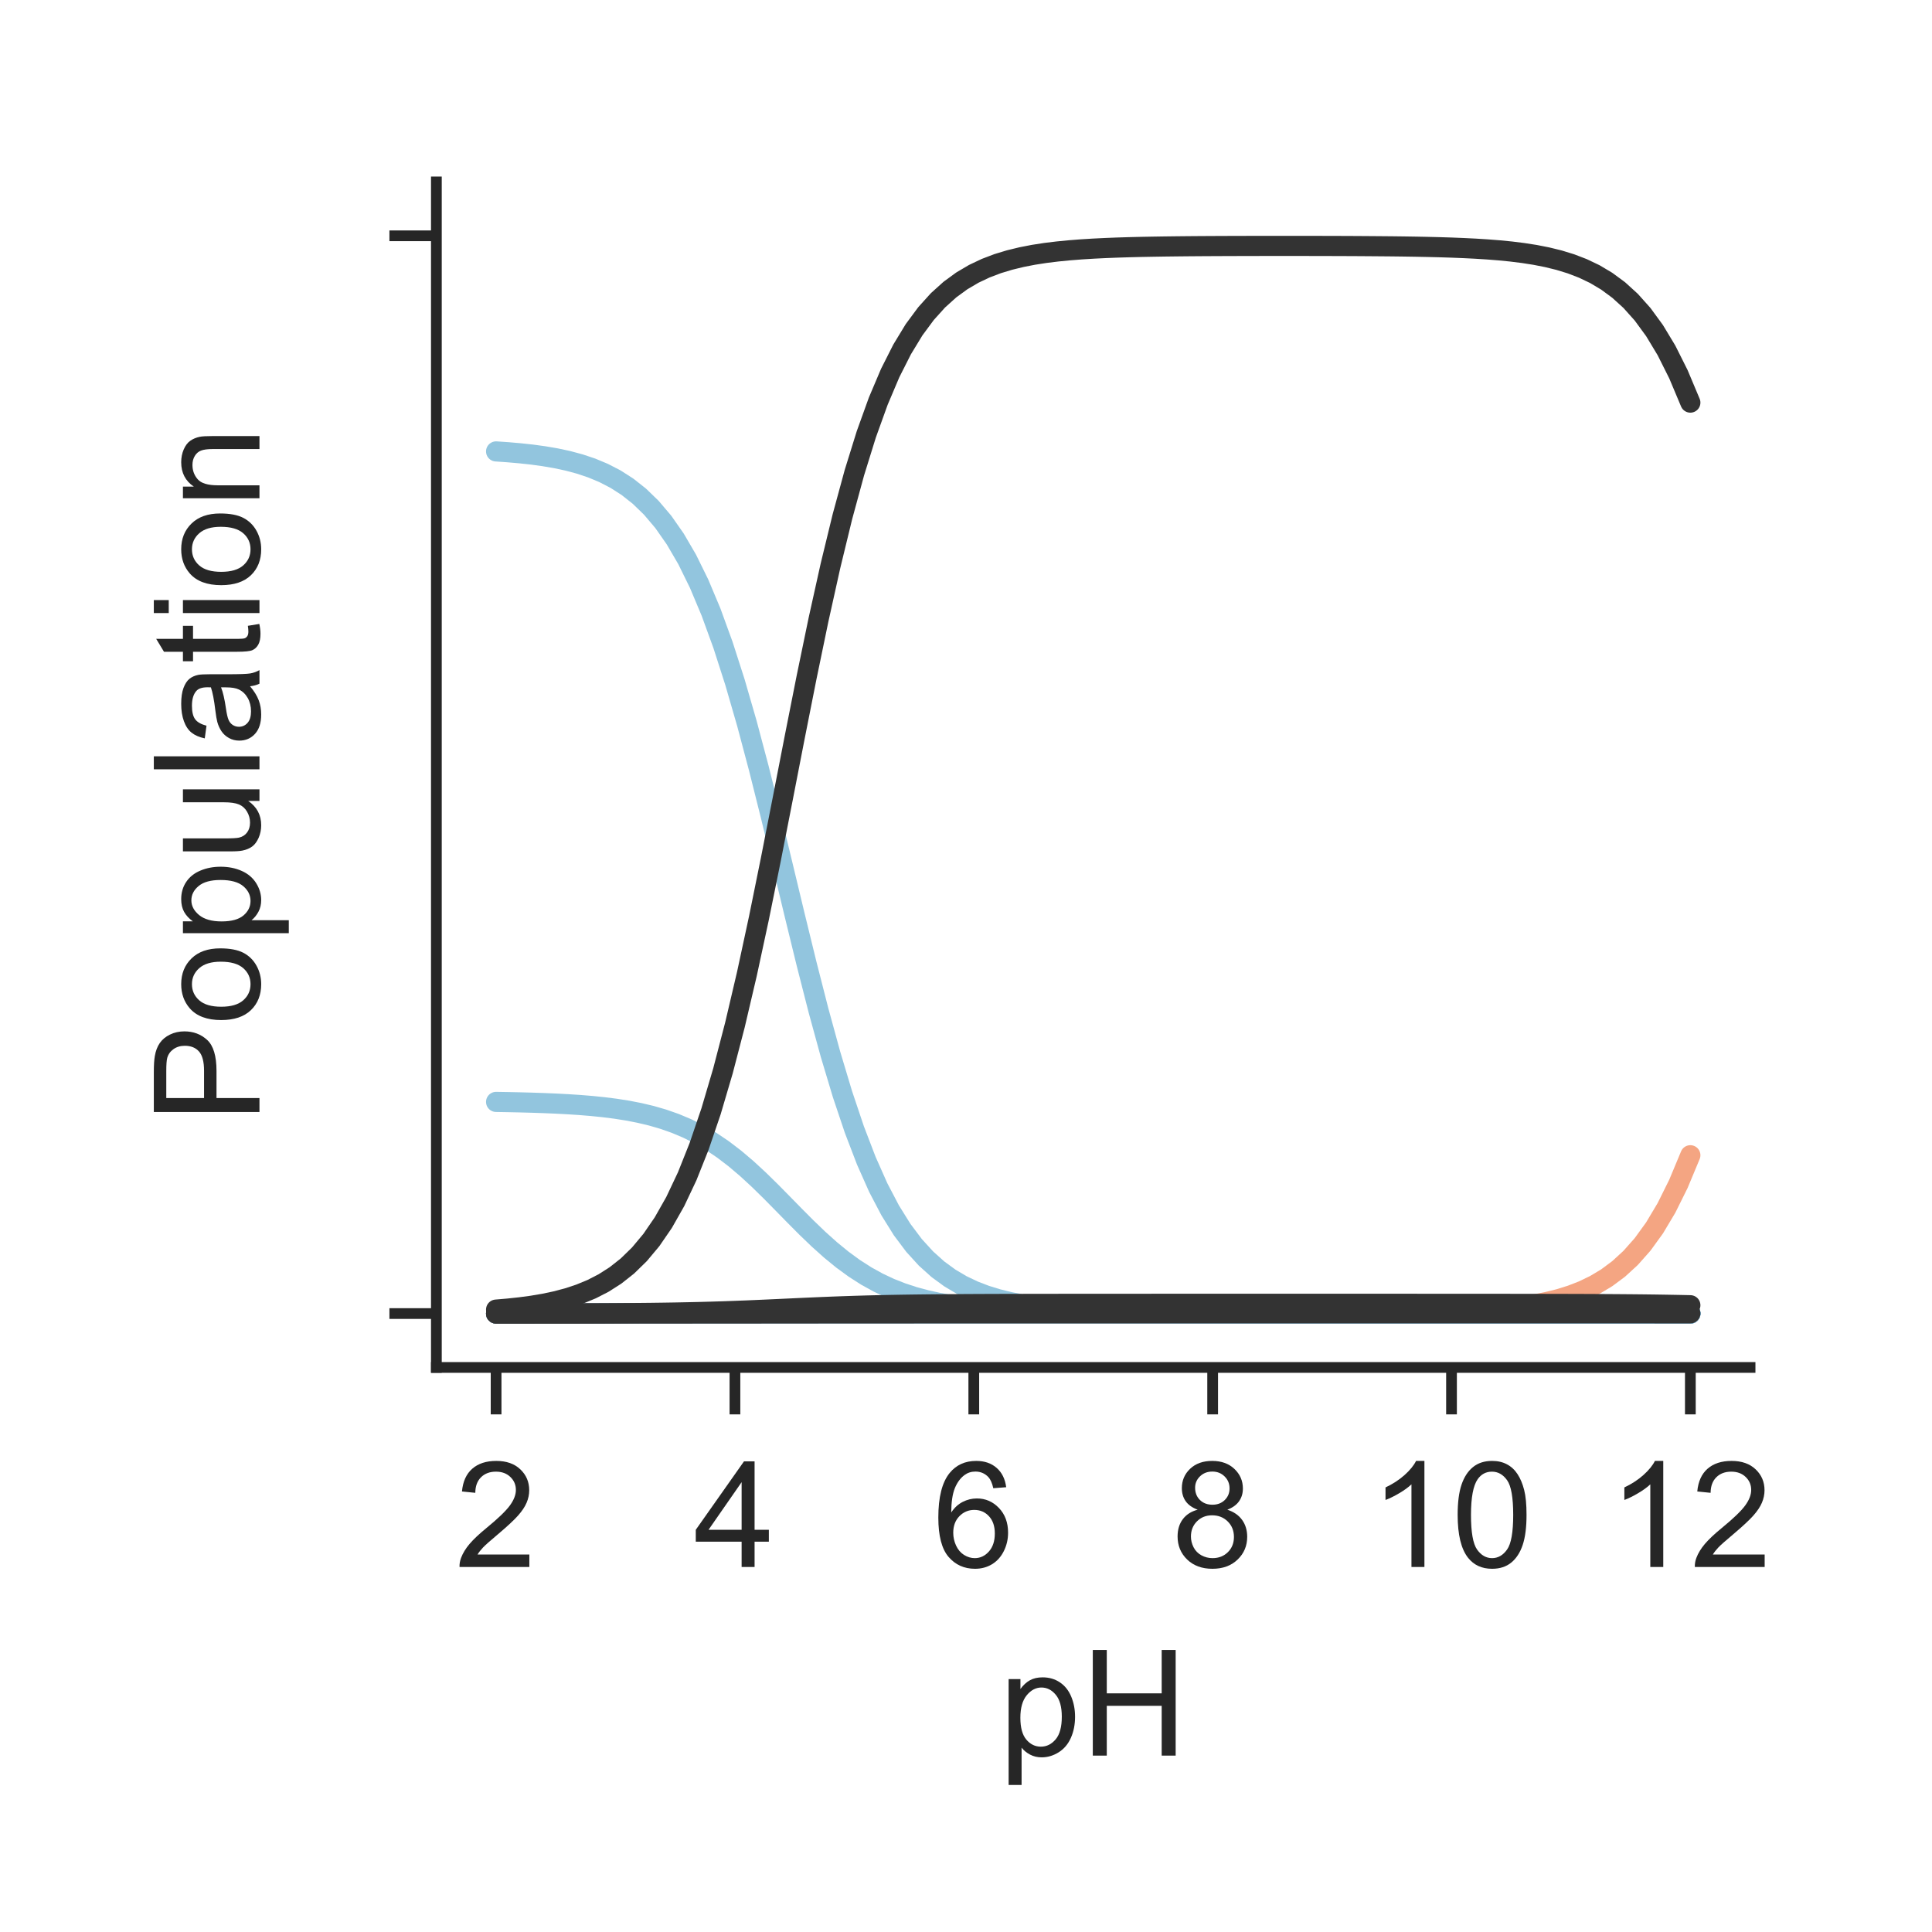 <?xml version="1.0" encoding="utf-8" standalone="no"?>
<!DOCTYPE svg PUBLIC "-//W3C//DTD SVG 1.1//EN"
  "http://www.w3.org/Graphics/SVG/1.1/DTD/svg11.dtd">
<!-- Created with matplotlib (http://matplotlib.org/) -->
<svg height="144pt" version="1.1" viewBox="0 0 144 144" width="144pt" xmlns="http://www.w3.org/2000/svg" xmlns:xlink="http://www.w3.org/1999/xlink">
 <defs>
  <style type="text/css">
*{stroke-linecap:butt;stroke-linejoin:round;}
  </style>
 </defs>
 <g id="figure_1">
  <g id="patch_1">
   <path d="M 0 144 
L 144 144 
L 144 0 
L 0 0 
z
" style="fill:#ffffff;"/>
  </g>
  <g id="axes_1">
   <g id="patch_2">
    <path d="M 32.525 101.92 
L 130.44 101.92 
L 130.44 13.56 
L 32.525 13.56 
z
" style="fill:#ffffff;"/>
   </g>
   <g id="matplotlib.axis_1">
    <g id="xtick_1">
     <g id="line2d_1">
      <defs>
       <path d="M 0 0 
L 0 3.5 
" id="mcaeab0a745" style="stroke:#262626;stroke-width:0.8;"/>
      </defs>
      <g>
       <use style="fill:#262626;stroke:#262626;stroke-width:0.8;" x="36.976" xlink:href="#mcaeab0a745" y="101.92"/>
      </g>
     </g>
     <g id="text_1">
      <!-- 2 -->
      <defs>
       <path d="M 50.344 8.453 
L 50.344 0 
L 3.031 0 
Q 2.938 3.172 4.047 6.109 
Q 5.859 10.938 9.828 15.625 
Q 13.812 20.312 21.344 26.469 
Q 33.016 36.031 37.109 41.625 
Q 41.219 47.219 41.219 52.203 
Q 41.219 57.422 37.469 61 
Q 33.734 64.594 27.734 64.594 
Q 21.391 64.594 17.578 60.781 
Q 13.766 56.984 13.719 50.25 
L 4.688 51.172 
Q 5.609 61.281 11.656 66.578 
Q 17.719 71.875 27.938 71.875 
Q 38.234 71.875 44.234 66.156 
Q 50.25 60.453 50.25 52 
Q 50.25 47.703 48.484 43.547 
Q 46.734 39.406 42.656 34.812 
Q 38.578 30.219 29.109 22.219 
Q 21.188 15.578 18.938 13.203 
Q 16.703 10.844 15.234 8.453 
z
" id="ArialMT-32"/>
      </defs>
      <g style="fill:#262626;" transform="translate(33.917 116.794)scale(0.11 -0.11)">
       <use xlink:href="#ArialMT-32"/>
      </g>
     </g>
    </g>
    <g id="xtick_2">
     <g id="line2d_2">
      <g>
       <use style="fill:#262626;stroke:#262626;stroke-width:0.8;" x="54.778" xlink:href="#mcaeab0a745" y="101.92"/>
      </g>
     </g>
     <g id="text_2">
      <!-- 4 -->
      <defs>
       <path d="M 32.328 0 
L 32.328 17.141 
L 1.266 17.141 
L 1.266 25.203 
L 33.938 71.578 
L 41.109 71.578 
L 41.109 25.203 
L 50.781 25.203 
L 50.781 17.141 
L 41.109 17.141 
L 41.109 0 
z
M 32.328 25.203 
L 32.328 57.469 
L 9.906 25.203 
z
" id="ArialMT-34"/>
      </defs>
      <g style="fill:#262626;" transform="translate(51.72 116.794)scale(0.11 -0.11)">
       <use xlink:href="#ArialMT-34"/>
      </g>
     </g>
    </g>
    <g id="xtick_3">
     <g id="line2d_3">
      <g>
       <use style="fill:#262626;stroke:#262626;stroke-width:0.8;" x="72.581" xlink:href="#mcaeab0a745" y="101.92"/>
      </g>
     </g>
     <g id="text_3">
      <!-- 6 -->
      <defs>
       <path d="M 49.75 54.047 
L 41.016 53.375 
Q 39.844 58.547 37.703 60.891 
Q 34.125 64.656 28.906 64.656 
Q 24.703 64.656 21.531 62.312 
Q 17.391 59.281 14.984 53.469 
Q 12.594 47.656 12.5 36.922 
Q 15.672 41.75 20.266 44.094 
Q 24.859 46.438 29.891 46.438 
Q 38.672 46.438 44.844 39.969 
Q 51.031 33.5 51.031 23.25 
Q 51.031 16.5 48.125 10.719 
Q 45.219 4.938 40.141 1.859 
Q 35.062 -1.219 28.609 -1.219 
Q 17.625 -1.219 10.688 6.859 
Q 3.766 14.938 3.766 33.5 
Q 3.766 54.25 11.422 63.672 
Q 18.109 71.875 29.438 71.875 
Q 37.891 71.875 43.281 67.141 
Q 48.688 62.406 49.75 54.047 
z
M 13.875 23.188 
Q 13.875 18.656 15.797 14.5 
Q 17.719 10.359 21.188 8.172 
Q 24.656 6 28.469 6 
Q 34.031 6 38.031 10.484 
Q 42.047 14.984 42.047 22.703 
Q 42.047 30.125 38.078 34.391 
Q 34.125 38.672 28.125 38.672 
Q 22.172 38.672 18.016 34.391 
Q 13.875 30.125 13.875 23.188 
z
" id="ArialMT-36"/>
      </defs>
      <g style="fill:#262626;" transform="translate(69.523 116.794)scale(0.11 -0.11)">
       <use xlink:href="#ArialMT-36"/>
      </g>
     </g>
    </g>
    <g id="xtick_4">
     <g id="line2d_4">
      <g>
       <use style="fill:#262626;stroke:#262626;stroke-width:0.8;" x="90.384" xlink:href="#mcaeab0a745" y="101.92"/>
      </g>
     </g>
     <g id="text_4">
      <!-- 8 -->
      <defs>
       <path d="M 17.672 38.812 
Q 12.203 40.828 9.562 44.531 
Q 6.938 48.25 6.938 53.422 
Q 6.938 61.234 12.547 66.547 
Q 18.172 71.875 27.484 71.875 
Q 36.859 71.875 42.578 66.422 
Q 48.297 60.984 48.297 53.172 
Q 48.297 48.188 45.672 44.5 
Q 43.062 40.828 37.75 38.812 
Q 44.344 36.672 47.781 31.875 
Q 51.219 27.094 51.219 20.453 
Q 51.219 11.281 44.719 5.031 
Q 38.234 -1.219 27.641 -1.219 
Q 17.047 -1.219 10.547 5.047 
Q 4.047 11.328 4.047 20.703 
Q 4.047 27.688 7.594 32.391 
Q 11.141 37.109 17.672 38.812 
z
M 15.922 53.719 
Q 15.922 48.641 19.188 45.406 
Q 22.469 42.188 27.688 42.188 
Q 32.766 42.188 36.016 45.375 
Q 39.266 48.578 39.266 53.219 
Q 39.266 58.062 35.906 61.359 
Q 32.562 64.656 27.594 64.656 
Q 22.562 64.656 19.234 61.422 
Q 15.922 58.203 15.922 53.719 
z
M 13.094 20.656 
Q 13.094 16.891 14.875 13.375 
Q 16.656 9.859 20.172 7.922 
Q 23.688 6 27.734 6 
Q 34.031 6 38.125 10.047 
Q 42.234 14.109 42.234 20.359 
Q 42.234 26.703 38.016 30.859 
Q 33.797 35.016 27.438 35.016 
Q 21.234 35.016 17.156 30.906 
Q 13.094 26.812 13.094 20.656 
z
" id="ArialMT-38"/>
      </defs>
      <g style="fill:#262626;" transform="translate(87.325 116.794)scale(0.11 -0.11)">
       <use xlink:href="#ArialMT-38"/>
      </g>
     </g>
    </g>
    <g id="xtick_5">
     <g id="line2d_5">
      <g>
       <use style="fill:#262626;stroke:#262626;stroke-width:0.8;" x="108.187" xlink:href="#mcaeab0a745" y="101.92"/>
      </g>
     </g>
     <g id="text_5">
      <!-- 10 -->
      <defs>
       <path d="M 37.25 0 
L 28.469 0 
L 28.469 56 
Q 25.297 52.984 20.141 49.953 
Q 14.984 46.922 10.891 45.406 
L 10.891 53.906 
Q 18.266 57.375 23.781 62.297 
Q 29.297 67.234 31.594 71.875 
L 37.25 71.875 
z
" id="ArialMT-31"/>
       <path d="M 4.156 35.297 
Q 4.156 48 6.766 55.734 
Q 9.375 63.484 14.516 67.672 
Q 19.672 71.875 27.484 71.875 
Q 33.25 71.875 37.594 69.547 
Q 41.938 67.234 44.766 62.859 
Q 47.609 58.5 49.219 52.219 
Q 50.828 45.953 50.828 35.297 
Q 50.828 22.703 48.234 14.969 
Q 45.656 7.234 40.5 3 
Q 35.359 -1.219 27.484 -1.219 
Q 17.141 -1.219 11.234 6.203 
Q 4.156 15.141 4.156 35.297 
z
M 13.188 35.297 
Q 13.188 17.672 17.312 11.828 
Q 21.438 6 27.484 6 
Q 33.547 6 37.672 11.859 
Q 41.797 17.719 41.797 35.297 
Q 41.797 52.984 37.672 58.781 
Q 33.547 64.594 27.391 64.594 
Q 21.344 64.594 17.719 59.469 
Q 13.188 52.938 13.188 35.297 
z
" id="ArialMT-30"/>
      </defs>
      <g style="fill:#262626;" transform="translate(102.07 116.794)scale(0.11 -0.11)">
       <use xlink:href="#ArialMT-31"/>
       <use x="55.615" xlink:href="#ArialMT-30"/>
      </g>
     </g>
    </g>
    <g id="xtick_6">
     <g id="line2d_6">
      <g>
       <use style="fill:#262626;stroke:#262626;stroke-width:0.8;" x="125.989" xlink:href="#mcaeab0a745" y="101.92"/>
      </g>
     </g>
     <g id="text_6">
      <!-- 12 -->
      <g style="fill:#262626;" transform="translate(119.872 116.794)scale(0.11 -0.11)">
       <use xlink:href="#ArialMT-31"/>
       <use x="55.615" xlink:href="#ArialMT-32"/>
      </g>
     </g>
    </g>
    <g id="text_7">
     <!-- pH -->
     <defs>
      <path d="M 6.594 -19.875 
L 6.594 51.859 
L 14.594 51.859 
L 14.594 45.125 
Q 17.438 49.078 21 51.047 
Q 24.562 53.031 29.641 53.031 
Q 36.281 53.031 41.359 49.609 
Q 46.438 46.188 49.016 39.953 
Q 51.609 33.734 51.609 26.312 
Q 51.609 18.359 48.75 11.984 
Q 45.906 5.609 40.453 2.219 
Q 35.016 -1.172 29 -1.172 
Q 24.609 -1.172 21.109 0.688 
Q 17.625 2.547 15.375 5.375 
L 15.375 -19.875 
z
M 14.547 25.641 
Q 14.547 15.625 18.594 10.844 
Q 22.656 6.062 28.422 6.062 
Q 34.281 6.062 38.453 11.016 
Q 42.625 15.969 42.625 26.375 
Q 42.625 36.281 38.547 41.203 
Q 34.469 46.141 28.812 46.141 
Q 23.188 46.141 18.859 40.891 
Q 14.547 35.641 14.547 25.641 
z
" id="ArialMT-70"/>
      <path d="M 8.016 0 
L 8.016 71.578 
L 17.484 71.578 
L 17.484 42.188 
L 54.688 42.188 
L 54.688 71.578 
L 64.156 71.578 
L 64.156 0 
L 54.688 0 
L 54.688 33.734 
L 17.484 33.734 
L 17.484 0 
z
" id="ArialMT-48"/>
     </defs>
     <g style="fill:#262626;" transform="translate(74.452 130.853)scale(0.11 -0.11)">
      <use xlink:href="#ArialMT-70"/>
      <use x="55.615" xlink:href="#ArialMT-48"/>
     </g>
    </g>
   </g>
   <g id="matplotlib.axis_2">
    <g id="ytick_1">
     <g id="line2d_7">
      <defs>
       <path d="M 0 0 
L -3.5 0 
" id="maaec58c1b2" style="stroke:#262626;stroke-width:0.8;"/>
      </defs>
      <g>
       <use style="fill:#262626;stroke:#262626;stroke-width:0.8;" x="32.525" xlink:href="#maaec58c1b2" y="97.904"/>
      </g>
     </g>
    </g>
    <g id="ytick_2">
     <g id="line2d_8">
      <g>
       <use style="fill:#262626;stroke:#262626;stroke-width:0.8;" x="32.525" xlink:href="#maaec58c1b2" y="17.576"/>
      </g>
     </g>
    </g>
    <g id="text_8">
     <!-- Population -->
     <defs>
      <path d="M 7.719 0 
L 7.719 71.578 
L 34.719 71.578 
Q 41.844 71.578 45.609 70.906 
Q 50.875 70.016 54.438 67.547 
Q 58.016 65.094 60.188 60.641 
Q 62.359 56.203 62.359 50.875 
Q 62.359 41.75 56.547 35.422 
Q 50.734 29.109 35.547 29.109 
L 17.188 29.109 
L 17.188 0 
z
M 17.188 37.547 
L 35.688 37.547 
Q 44.875 37.547 48.734 40.969 
Q 52.594 44.391 52.594 50.594 
Q 52.594 55.078 50.312 58.266 
Q 48.047 61.469 44.344 62.5 
Q 41.938 63.141 35.5 63.141 
L 17.188 63.141 
z
" id="ArialMT-50"/>
      <path d="M 3.328 25.922 
Q 3.328 40.328 11.328 47.266 
Q 18.016 53.031 27.641 53.031 
Q 38.328 53.031 45.109 46.016 
Q 51.906 39.016 51.906 26.656 
Q 51.906 16.656 48.906 10.906 
Q 45.906 5.172 40.156 2 
Q 34.422 -1.172 27.641 -1.172 
Q 16.75 -1.172 10.031 5.812 
Q 3.328 12.797 3.328 25.922 
z
M 12.359 25.922 
Q 12.359 15.969 16.703 11.016 
Q 21.047 6.062 27.641 6.062 
Q 34.188 6.062 38.531 11.031 
Q 42.875 16.016 42.875 26.219 
Q 42.875 35.844 38.5 40.797 
Q 34.125 45.75 27.641 45.75 
Q 21.047 45.75 16.703 40.812 
Q 12.359 35.891 12.359 25.922 
z
" id="ArialMT-6f"/>
      <path d="M 40.578 0 
L 40.578 7.625 
Q 34.516 -1.172 24.125 -1.172 
Q 19.531 -1.172 15.547 0.578 
Q 11.578 2.344 9.641 5 
Q 7.719 7.672 6.938 11.531 
Q 6.391 14.109 6.391 19.734 
L 6.391 51.859 
L 15.188 51.859 
L 15.188 23.094 
Q 15.188 16.219 15.719 13.812 
Q 16.547 10.359 19.234 8.375 
Q 21.922 6.391 25.875 6.391 
Q 29.828 6.391 33.297 8.422 
Q 36.766 10.453 38.203 13.938 
Q 39.656 17.438 39.656 24.078 
L 39.656 51.859 
L 48.438 51.859 
L 48.438 0 
z
" id="ArialMT-75"/>
      <path d="M 6.391 0 
L 6.391 71.578 
L 15.188 71.578 
L 15.188 0 
z
" id="ArialMT-6c"/>
      <path d="M 40.438 6.391 
Q 35.547 2.25 31.031 0.531 
Q 26.516 -1.172 21.344 -1.172 
Q 12.797 -1.172 8.203 3 
Q 3.609 7.172 3.609 13.672 
Q 3.609 17.484 5.344 20.625 
Q 7.078 23.781 9.891 25.688 
Q 12.703 27.594 16.219 28.562 
Q 18.797 29.25 24.031 29.891 
Q 34.672 31.156 39.703 32.906 
Q 39.75 34.719 39.75 35.203 
Q 39.75 40.578 37.25 42.781 
Q 33.891 45.75 27.25 45.75 
Q 21.047 45.75 18.094 43.578 
Q 15.141 41.406 13.719 35.891 
L 5.125 37.062 
Q 6.297 42.578 8.984 45.969 
Q 11.672 49.359 16.75 51.188 
Q 21.828 53.031 28.516 53.031 
Q 35.156 53.031 39.297 51.469 
Q 43.453 49.906 45.406 47.531 
Q 47.359 45.172 48.141 41.547 
Q 48.578 39.312 48.578 33.453 
L 48.578 21.734 
Q 48.578 9.469 49.141 6.219 
Q 49.703 2.984 51.375 0 
L 42.188 0 
Q 40.828 2.734 40.438 6.391 
z
M 39.703 26.031 
Q 34.906 24.078 25.344 22.703 
Q 19.922 21.922 17.672 20.938 
Q 15.438 19.969 14.203 18.094 
Q 12.984 16.219 12.984 13.922 
Q 12.984 10.406 15.641 8.062 
Q 18.312 5.719 23.438 5.719 
Q 28.516 5.719 32.469 7.938 
Q 36.422 10.156 38.281 14.016 
Q 39.703 17 39.703 22.797 
z
" id="ArialMT-61"/>
      <path d="M 25.781 7.859 
L 27.047 0.094 
Q 23.344 -0.688 20.406 -0.688 
Q 15.625 -0.688 12.984 0.828 
Q 10.359 2.344 9.281 4.812 
Q 8.203 7.281 8.203 15.188 
L 8.203 45.016 
L 1.766 45.016 
L 1.766 51.859 
L 8.203 51.859 
L 8.203 64.703 
L 16.938 69.969 
L 16.938 51.859 
L 25.781 51.859 
L 25.781 45.016 
L 16.938 45.016 
L 16.938 14.703 
Q 16.938 10.938 17.406 9.859 
Q 17.875 8.797 18.922 8.156 
Q 19.969 7.516 21.922 7.516 
Q 23.391 7.516 25.781 7.859 
z
" id="ArialMT-74"/>
      <path d="M 6.641 61.469 
L 6.641 71.578 
L 15.438 71.578 
L 15.438 61.469 
z
M 6.641 0 
L 6.641 51.859 
L 15.438 51.859 
L 15.438 0 
z
" id="ArialMT-69"/>
      <path d="M 6.594 0 
L 6.594 51.859 
L 14.5 51.859 
L 14.5 44.484 
Q 20.219 53.031 31 53.031 
Q 35.688 53.031 39.625 51.344 
Q 43.562 49.656 45.516 46.922 
Q 47.469 44.188 48.25 40.438 
Q 48.734 37.984 48.734 31.891 
L 48.734 0 
L 39.938 0 
L 39.938 31.547 
Q 39.938 36.922 38.906 39.578 
Q 37.891 42.234 35.281 43.812 
Q 32.672 45.406 29.156 45.406 
Q 23.531 45.406 19.453 41.844 
Q 15.375 38.281 15.375 28.328 
L 15.375 0 
z
" id="ArialMT-6e"/>
     </defs>
     <g style="fill:#262626;" transform="translate(19.339 83.732)rotate(-90)scale(0.11 -0.11)">
      <use xlink:href="#ArialMT-50"/>
      <use x="66.699" xlink:href="#ArialMT-6f"/>
      <use x="122.314" xlink:href="#ArialMT-70"/>
      <use x="177.93" xlink:href="#ArialMT-75"/>
      <use x="233.545" xlink:href="#ArialMT-6c"/>
      <use x="255.762" xlink:href="#ArialMT-61"/>
      <use x="311.377" xlink:href="#ArialMT-74"/>
      <use x="339.16" xlink:href="#ArialMT-69"/>
      <use x="361.377" xlink:href="#ArialMT-6f"/>
      <use x="416.992" xlink:href="#ArialMT-6e"/>
     </g>
    </g>
   </g>
   <g id="patch_3">
    <path d="M 32.525 101.92 
L 32.525 13.56 
" style="fill:none;stroke:#262626;stroke-linecap:square;stroke-linejoin:miter;stroke-width:0.8;"/>
   </g>
   <g id="patch_4">
    <path d="M 32.525 101.92 
L 130.44 101.92 
" style="fill:none;stroke:#262626;stroke-linecap:square;stroke-linejoin:miter;stroke-width:0.8;"/>
   </g>
   <g id="line2d_9">
    <path clip-path="url(#p2d4774be96)" d="M 36.976 97.904 
L 37.866 97.904 
L 38.756 97.904 
L 39.646 97.904 
L 40.536 97.904 
L 41.426 97.904 
L 42.316 97.904 
L 43.207 97.904 
L 44.097 97.904 
L 44.987 97.904 
L 45.877 97.904 
L 46.767 97.904 
L 47.657 97.904 
L 48.547 97.904 
L 49.438 97.904 
L 50.328 97.904 
L 51.218 97.904 
L 52.108 97.904 
L 52.998 97.904 
L 53.888 97.904 
L 54.778 97.904 
L 55.669 97.904 
L 56.559 97.904 
L 57.449 97.904 
L 58.339 97.904 
L 59.229 97.904 
L 60.119 97.904 
L 61.009 97.904 
L 61.9 97.904 
L 62.79 97.904 
L 63.68 97.904 
L 64.57 97.904 
L 65.46 97.904 
L 66.35 97.904 
L 67.24 97.904 
L 68.13 97.904 
L 69.021 97.904 
L 69.911 97.904 
L 70.801 97.904 
L 71.691 97.904 
L 72.581 97.904 
L 73.471 97.904 
L 74.361 97.904 
L 75.252 97.904 
L 76.142 97.904 
L 77.032 97.904 
L 77.922 97.904 
L 78.812 97.904 
L 79.702 97.904 
L 80.592 97.904 
L 81.483 97.904 
L 82.373 97.904 
L 83.263 97.904 
L 84.153 97.904 
L 85.043 97.904 
L 85.933 97.904 
L 86.823 97.904 
L 87.713 97.904 
L 88.604 97.904 
L 89.494 97.904 
L 90.384 97.904 
L 91.274 97.904 
L 92.164 97.904 
L 93.054 97.904 
L 93.944 97.904 
L 94.835 97.904 
L 95.725 97.904 
L 96.615 97.904 
L 97.505 97.904 
L 98.395 97.904 
L 99.285 97.904 
L 100.175 97.904 
L 101.066 97.904 
L 101.956 97.904 
L 102.846 97.904 
L 103.736 97.904 
L 104.626 97.904 
L 105.516 97.904 
L 106.406 97.904 
L 107.296 97.904 
L 108.187 97.904 
L 109.077 97.904 
L 109.967 97.904 
L 110.857 97.904 
L 111.747 97.904 
L 112.637 97.904 
L 113.527 97.904 
L 114.418 97.904 
L 115.308 97.904 
L 116.198 97.904 
L 117.088 97.904 
L 117.978 97.904 
L 118.868 97.904 
L 119.758 97.904 
L 120.648 97.904 
L 121.539 97.904 
L 122.429 97.904 
L 123.319 97.904 
L 124.209 97.904 
L 125.099 97.904 
L 125.989 97.904 
" style="fill:none;stroke:#2166ac;stroke-linecap:round;stroke-width:1.5;"/>
   </g>
   <g id="line2d_10">
    <path clip-path="url(#p2d4774be96)" d="M 36.976 97.904 
L 37.866 97.904 
L 38.756 97.904 
L 39.646 97.904 
L 40.536 97.904 
L 41.426 97.904 
L 42.316 97.904 
L 43.207 97.904 
L 44.097 97.904 
L 44.987 97.904 
L 45.877 97.904 
L 46.767 97.904 
L 47.657 97.904 
L 48.547 97.904 
L 49.438 97.904 
L 50.328 97.904 
L 51.218 97.904 
L 52.108 97.904 
L 52.998 97.904 
L 53.888 97.904 
L 54.778 97.904 
L 55.669 97.904 
L 56.559 97.904 
L 57.449 97.904 
L 58.339 97.904 
L 59.229 97.904 
L 60.119 97.904 
L 61.009 97.904 
L 61.9 97.904 
L 62.79 97.904 
L 63.68 97.904 
L 64.57 97.904 
L 65.46 97.904 
L 66.35 97.904 
L 67.24 97.904 
L 68.13 97.904 
L 69.021 97.904 
L 69.911 97.904 
L 70.801 97.904 
L 71.691 97.904 
L 72.581 97.904 
L 73.471 97.904 
L 74.361 97.904 
L 75.252 97.904 
L 76.142 97.904 
L 77.032 97.904 
L 77.922 97.904 
L 78.812 97.904 
L 79.702 97.904 
L 80.592 97.904 
L 81.483 97.904 
L 82.373 97.904 
L 83.263 97.904 
L 84.153 97.904 
L 85.043 97.904 
L 85.933 97.904 
L 86.823 97.904 
L 87.713 97.904 
L 88.604 97.904 
L 89.494 97.904 
L 90.384 97.904 
L 91.274 97.904 
L 92.164 97.904 
L 93.054 97.904 
L 93.944 97.904 
L 94.835 97.904 
L 95.725 97.904 
L 96.615 97.904 
L 97.505 97.904 
L 98.395 97.904 
L 99.285 97.904 
L 100.175 97.904 
L 101.066 97.904 
L 101.956 97.904 
L 102.846 97.904 
L 103.736 97.904 
L 104.626 97.904 
L 105.516 97.904 
L 106.406 97.904 
L 107.296 97.904 
L 108.187 97.904 
L 109.077 97.904 
L 109.967 97.904 
L 110.857 97.904 
L 111.747 97.904 
L 112.637 97.904 
L 113.527 97.904 
L 114.418 97.904 
L 115.308 97.904 
L 116.198 97.904 
L 117.088 97.904 
L 117.978 97.904 
L 118.868 97.904 
L 119.758 97.904 
L 120.648 97.904 
L 121.539 97.904 
L 122.429 97.904 
L 123.319 97.904 
L 124.209 97.904 
L 125.099 97.904 
L 125.989 97.904 
" style="fill:none;stroke:#4393c3;stroke-linecap:round;stroke-width:1.5;"/>
   </g>
   <g id="line2d_11">
    <path clip-path="url(#p2d4774be96)" d="M 36.976 97.904 
L 37.866 97.904 
L 38.756 97.904 
L 39.646 97.904 
L 40.536 97.904 
L 41.426 97.904 
L 42.316 97.904 
L 43.207 97.904 
L 44.097 97.904 
L 44.987 97.904 
L 45.877 97.904 
L 46.767 97.904 
L 47.657 97.904 
L 48.547 97.904 
L 49.438 97.904 
L 50.328 97.904 
L 51.218 97.904 
L 52.108 97.904 
L 52.998 97.904 
L 53.888 97.904 
L 54.778 97.904 
L 55.669 97.904 
L 56.559 97.904 
L 57.449 97.904 
L 58.339 97.904 
L 59.229 97.904 
L 60.119 97.904 
L 61.009 97.904 
L 61.9 97.904 
L 62.79 97.904 
L 63.68 97.904 
L 64.57 97.904 
L 65.46 97.904 
L 66.35 97.904 
L 67.24 97.904 
L 68.13 97.904 
L 69.021 97.904 
L 69.911 97.904 
L 70.801 97.904 
L 71.691 97.904 
L 72.581 97.904 
L 73.471 97.904 
L 74.361 97.904 
L 75.252 97.904 
L 76.142 97.904 
L 77.032 97.904 
L 77.922 97.904 
L 78.812 97.904 
L 79.702 97.904 
L 80.592 97.904 
L 81.483 97.904 
L 82.373 97.904 
L 83.263 97.904 
L 84.153 97.904 
L 85.043 97.904 
L 85.933 97.904 
L 86.823 97.904 
L 87.713 97.904 
L 88.604 97.904 
L 89.494 97.904 
L 90.384 97.904 
L 91.274 97.904 
L 92.164 97.904 
L 93.054 97.904 
L 93.944 97.904 
L 94.835 97.904 
L 95.725 97.904 
L 96.615 97.904 
L 97.505 97.904 
L 98.395 97.904 
L 99.285 97.904 
L 100.175 97.904 
L 101.066 97.904 
L 101.956 97.904 
L 102.846 97.904 
L 103.736 97.904 
L 104.626 97.904 
L 105.516 97.904 
L 106.406 97.904 
L 107.296 97.904 
L 108.187 97.904 
L 109.077 97.904 
L 109.967 97.904 
L 110.857 97.904 
L 111.747 97.904 
L 112.637 97.904 
L 113.527 97.904 
L 114.418 97.904 
L 115.308 97.904 
L 116.198 97.904 
L 117.088 97.904 
L 117.978 97.904 
L 118.868 97.904 
L 119.758 97.904 
L 120.648 97.904 
L 121.539 97.904 
L 122.429 97.904 
L 123.319 97.904 
L 124.209 97.904 
L 125.099 97.904 
L 125.989 97.904 
" style="fill:none;stroke:#4393c3;stroke-linecap:round;stroke-width:1.5;"/>
   </g>
   <g id="line2d_12">
    <path clip-path="url(#p2d4774be96)" d="M 36.976 97.904 
L 37.866 97.904 
L 38.756 97.904 
L 39.646 97.904 
L 40.536 97.904 
L 41.426 97.904 
L 42.316 97.904 
L 43.207 97.904 
L 44.097 97.904 
L 44.987 97.904 
L 45.877 97.904 
L 46.767 97.904 
L 47.657 97.904 
L 48.547 97.904 
L 49.438 97.904 
L 50.328 97.904 
L 51.218 97.904 
L 52.108 97.904 
L 52.998 97.904 
L 53.888 97.904 
L 54.778 97.904 
L 55.669 97.904 
L 56.559 97.904 
L 57.449 97.904 
L 58.339 97.904 
L 59.229 97.904 
L 60.119 97.904 
L 61.009 97.904 
L 61.9 97.904 
L 62.79 97.904 
L 63.68 97.904 
L 64.57 97.904 
L 65.46 97.904 
L 66.35 97.904 
L 67.24 97.904 
L 68.13 97.904 
L 69.021 97.904 
L 69.911 97.904 
L 70.801 97.904 
L 71.691 97.904 
L 72.581 97.904 
L 73.471 97.904 
L 74.361 97.904 
L 75.252 97.904 
L 76.142 97.904 
L 77.032 97.904 
L 77.922 97.904 
L 78.812 97.904 
L 79.702 97.904 
L 80.592 97.904 
L 81.483 97.904 
L 82.373 97.904 
L 83.263 97.904 
L 84.153 97.904 
L 85.043 97.904 
L 85.933 97.904 
L 86.823 97.904 
L 87.713 97.904 
L 88.604 97.904 
L 89.494 97.904 
L 90.384 97.904 
L 91.274 97.904 
L 92.164 97.904 
L 93.054 97.904 
L 93.944 97.904 
L 94.835 97.904 
L 95.725 97.904 
L 96.615 97.904 
L 97.505 97.904 
L 98.395 97.904 
L 99.285 97.904 
L 100.175 97.904 
L 101.066 97.904 
L 101.956 97.904 
L 102.846 97.904 
L 103.736 97.904 
L 104.626 97.904 
L 105.516 97.904 
L 106.406 97.904 
L 107.296 97.904 
L 108.187 97.904 
L 109.077 97.904 
L 109.967 97.904 
L 110.857 97.904 
L 111.747 97.904 
L 112.637 97.904 
L 113.527 97.904 
L 114.418 97.904 
L 115.308 97.904 
L 116.198 97.904 
L 117.088 97.904 
L 117.978 97.904 
L 118.868 97.904 
L 119.758 97.904 
L 120.648 97.904 
L 121.539 97.904 
L 122.429 97.904 
L 123.319 97.904 
L 124.209 97.904 
L 125.099 97.904 
L 125.989 97.904 
" style="fill:none;stroke:#4393c3;stroke-linecap:round;stroke-width:1.5;"/>
   </g>
   <g id="line2d_13">
    <path clip-path="url(#p2d4774be96)" d="M 36.976 97.904 
L 37.866 97.904 
L 38.756 97.904 
L 39.646 97.904 
L 40.536 97.904 
L 41.426 97.904 
L 42.316 97.904 
L 43.207 97.904 
L 44.097 97.904 
L 44.987 97.904 
L 45.877 97.904 
L 46.767 97.904 
L 47.657 97.904 
L 48.547 97.904 
L 49.438 97.904 
L 50.328 97.904 
L 51.218 97.904 
L 52.108 97.904 
L 52.998 97.904 
L 53.888 97.904 
L 54.778 97.904 
L 55.669 97.904 
L 56.559 97.904 
L 57.449 97.904 
L 58.339 97.904 
L 59.229 97.904 
L 60.119 97.904 
L 61.009 97.904 
L 61.9 97.904 
L 62.79 97.904 
L 63.68 97.904 
L 64.57 97.904 
L 65.46 97.904 
L 66.35 97.904 
L 67.24 97.904 
L 68.13 97.904 
L 69.021 97.904 
L 69.911 97.904 
L 70.801 97.904 
L 71.691 97.904 
L 72.581 97.904 
L 73.471 97.904 
L 74.361 97.904 
L 75.252 97.904 
L 76.142 97.904 
L 77.032 97.904 
L 77.922 97.904 
L 78.812 97.904 
L 79.702 97.904 
L 80.592 97.904 
L 81.483 97.903 
L 82.373 97.903 
L 83.263 97.903 
L 84.153 97.903 
L 85.043 97.903 
L 85.933 97.903 
L 86.823 97.903 
L 87.713 97.903 
L 88.604 97.903 
L 89.494 97.903 
L 90.384 97.902 
L 91.274 97.902 
L 92.164 97.901 
L 93.054 97.901 
L 93.944 97.9 
L 94.835 97.899 
L 95.725 97.898 
L 96.615 97.897 
L 97.505 97.895 
L 98.395 97.893 
L 99.285 97.89 
L 100.175 97.886 
L 101.066 97.882 
L 101.956 97.876 
L 102.846 97.869 
L 103.736 97.86 
L 104.626 97.849 
L 105.516 97.834 
L 106.406 97.816 
L 107.296 97.794 
L 108.187 97.766 
L 109.077 97.73 
L 109.967 97.685 
L 110.857 97.629 
L 111.747 97.558 
L 112.637 97.469 
L 113.527 97.357 
L 114.418 97.216 
L 115.308 97.04 
L 116.198 96.82 
L 117.088 96.544 
L 117.978 96.199 
L 118.868 95.77 
L 119.758 95.236 
L 120.648 94.574 
L 121.539 93.756 
L 122.429 92.751 
L 123.319 91.523 
L 124.209 90.032 
L 125.099 88.239 
L 125.989 86.105 
" style="fill:none;stroke:#f4a582;stroke-linecap:round;stroke-width:1.5;"/>
   </g>
   <g id="line2d_14">
    <path clip-path="url(#p2d4774be96)" d="M 36.976 33.646 
L 37.866 33.708 
L 38.756 33.785 
L 39.646 33.881 
L 40.536 34.003 
L 41.426 34.155 
L 42.316 34.345 
L 43.207 34.584 
L 44.097 34.881 
L 44.987 35.252 
L 45.877 35.712 
L 46.767 36.282 
L 47.657 36.985 
L 48.547 37.847 
L 49.438 38.898 
L 50.328 40.171 
L 51.218 41.697 
L 52.108 43.507 
L 52.998 45.626 
L 53.888 48.071 
L 54.778 50.841 
L 55.669 53.919 
L 56.559 57.266 
L 57.449 60.818 
L 58.339 64.494 
L 59.229 68.201 
L 60.119 71.841 
L 61.009 75.325 
L 61.9 78.577 
L 62.79 81.544 
L 63.68 84.193 
L 64.57 86.515 
L 65.46 88.517 
L 66.35 90.217 
L 67.24 91.645 
L 68.13 92.831 
L 69.021 93.808 
L 69.911 94.607 
L 70.801 95.257 
L 71.691 95.784 
L 72.581 96.208 
L 73.471 96.55 
L 74.361 96.823 
L 75.252 97.043 
L 76.142 97.218 
L 77.032 97.358 
L 77.922 97.469 
L 78.812 97.558 
L 79.702 97.629 
L 80.592 97.685 
L 81.483 97.73 
L 82.373 97.766 
L 83.263 97.794 
L 84.153 97.816 
L 85.043 97.834 
L 85.933 97.849 
L 86.823 97.86 
L 87.713 97.869 
L 88.604 97.876 
L 89.494 97.882 
L 90.384 97.886 
L 91.274 97.89 
L 92.164 97.893 
L 93.054 97.895 
L 93.944 97.897 
L 94.835 97.898 
L 95.725 97.899 
L 96.615 97.9 
L 97.505 97.901 
L 98.395 97.901 
L 99.285 97.902 
L 100.175 97.902 
L 101.066 97.903 
L 101.956 97.903 
L 102.846 97.903 
L 103.736 97.903 
L 104.626 97.903 
L 105.516 97.903 
L 106.406 97.903 
L 107.296 97.903 
L 108.187 97.903 
L 109.077 97.903 
L 109.967 97.904 
L 110.857 97.904 
L 111.747 97.904 
L 112.637 97.904 
L 113.527 97.904 
L 114.418 97.904 
L 115.308 97.904 
L 116.198 97.904 
L 117.088 97.904 
L 117.978 97.904 
L 118.868 97.904 
L 119.758 97.904 
L 120.648 97.904 
L 121.539 97.904 
L 122.429 97.904 
L 123.319 97.904 
L 124.209 97.904 
L 125.099 97.904 
L 125.989 97.904 
" style="fill:none;stroke:#92c5de;stroke-linecap:round;stroke-width:1.5;"/>
   </g>
   <g id="line2d_15">
    <path clip-path="url(#p2d4774be96)" d="M 36.976 82.13 
L 37.866 82.145 
L 38.756 82.164 
L 39.646 82.188 
L 40.536 82.218 
L 41.426 82.255 
L 42.316 82.302 
L 43.207 82.36 
L 44.097 82.433 
L 44.987 82.524 
L 45.877 82.637 
L 46.767 82.777 
L 47.657 82.95 
L 48.547 83.161 
L 49.438 83.42 
L 50.328 83.732 
L 51.218 84.106 
L 52.108 84.551 
L 52.998 85.071 
L 53.888 85.671 
L 54.778 86.351 
L 55.669 87.107 
L 56.559 87.928 
L 57.449 88.8 
L 58.339 89.703 
L 59.229 90.612 
L 60.119 91.506 
L 61.009 92.361 
L 61.9 93.16 
L 62.79 93.888 
L 63.68 94.538 
L 64.57 95.108 
L 65.46 95.599 
L 66.35 96.017 
L 67.24 96.367 
L 68.13 96.658 
L 69.021 96.898 
L 69.911 97.094 
L 70.801 97.254 
L 71.691 97.383 
L 72.581 97.487 
L 73.471 97.571 
L 74.361 97.638 
L 75.252 97.692 
L 76.142 97.735 
L 77.032 97.77 
L 77.922 97.797 
L 78.812 97.819 
L 79.702 97.836 
L 80.592 97.85 
L 81.483 97.861 
L 82.373 97.87 
L 83.263 97.877 
L 84.153 97.882 
L 85.043 97.887 
L 85.933 97.89 
L 86.823 97.893 
L 87.713 97.895 
L 88.604 97.897 
L 89.494 97.898 
L 90.384 97.899 
L 91.274 97.9 
L 92.164 97.901 
L 93.054 97.901 
L 93.944 97.902 
L 94.835 97.902 
L 95.725 97.903 
L 96.615 97.903 
L 97.505 97.903 
L 98.395 97.903 
L 99.285 97.903 
L 100.175 97.903 
L 101.066 97.903 
L 101.956 97.903 
L 102.846 97.903 
L 103.736 97.904 
L 104.626 97.904 
L 105.516 97.904 
L 106.406 97.904 
L 107.296 97.904 
L 108.187 97.904 
L 109.077 97.904 
L 109.967 97.904 
L 110.857 97.904 
L 111.747 97.904 
L 112.637 97.904 
L 113.527 97.904 
L 114.418 97.904 
L 115.308 97.904 
L 116.198 97.904 
L 117.088 97.904 
L 117.978 97.904 
L 118.868 97.904 
L 119.758 97.904 
L 120.648 97.904 
L 121.539 97.904 
L 122.429 97.904 
L 123.319 97.904 
L 124.209 97.904 
L 125.099 97.904 
L 125.989 97.904 
" style="fill:none;stroke:#92c5de;stroke-linecap:round;stroke-width:1.5;"/>
   </g>
   <g id="line2d_16">
    <path clip-path="url(#p2d4774be96)" d="M 36.976 97.904 
L 37.866 97.904 
L 38.756 97.904 
L 39.646 97.904 
L 40.536 97.904 
L 41.426 97.904 
L 42.316 97.904 
L 43.207 97.904 
L 44.097 97.904 
L 44.987 97.904 
L 45.877 97.904 
L 46.767 97.904 
L 47.657 97.904 
L 48.547 97.904 
L 49.438 97.904 
L 50.328 97.904 
L 51.218 97.904 
L 52.108 97.904 
L 52.998 97.904 
L 53.888 97.904 
L 54.778 97.904 
L 55.669 97.904 
L 56.559 97.904 
L 57.449 97.904 
L 58.339 97.904 
L 59.229 97.904 
L 60.119 97.904 
L 61.009 97.904 
L 61.9 97.904 
L 62.79 97.904 
L 63.68 97.904 
L 64.57 97.904 
L 65.46 97.904 
L 66.35 97.904 
L 67.24 97.904 
L 68.13 97.904 
L 69.021 97.904 
L 69.911 97.904 
L 70.801 97.904 
L 71.691 97.904 
L 72.581 97.904 
L 73.471 97.904 
L 74.361 97.904 
L 75.252 97.904 
L 76.142 97.904 
L 77.032 97.904 
L 77.922 97.904 
L 78.812 97.904 
L 79.702 97.904 
L 80.592 97.904 
L 81.483 97.904 
L 82.373 97.904 
L 83.263 97.904 
L 84.153 97.904 
L 85.043 97.904 
L 85.933 97.904 
L 86.823 97.904 
L 87.713 97.904 
L 88.604 97.904 
L 89.494 97.904 
L 90.384 97.904 
L 91.274 97.904 
L 92.164 97.904 
L 93.054 97.904 
L 93.944 97.904 
L 94.835 97.904 
L 95.725 97.904 
L 96.615 97.904 
L 97.505 97.904 
L 98.395 97.904 
L 99.285 97.904 
L 100.175 97.904 
L 101.066 97.904 
L 101.956 97.904 
L 102.846 97.904 
L 103.736 97.904 
L 104.626 97.904 
L 105.516 97.904 
L 106.406 97.904 
L 107.296 97.904 
L 108.187 97.904 
L 109.077 97.904 
L 109.967 97.904 
L 110.857 97.904 
L 111.747 97.904 
L 112.637 97.904 
L 113.527 97.904 
L 114.418 97.904 
L 115.308 97.904 
L 116.198 97.904 
L 117.088 97.904 
L 117.978 97.904 
L 118.868 97.904 
L 119.758 97.904 
L 120.648 97.904 
L 121.539 97.904 
L 122.429 97.904 
L 123.319 97.904 
L 124.209 97.904 
L 125.099 97.904 
L 125.989 97.904 
" style="fill:none;stroke:#92c5de;stroke-linecap:round;stroke-width:1.5;"/>
   </g>
   <g id="line2d_17">
    <path clip-path="url(#p2d4774be96)" d="M 36.976 97.904 
L 37.866 97.904 
L 38.756 97.904 
L 39.646 97.904 
L 40.536 97.903 
L 41.426 97.903 
L 42.316 97.903 
L 43.207 97.903 
L 44.097 97.903 
L 44.987 97.903 
L 45.877 97.903 
L 46.767 97.903 
L 47.657 97.903 
L 48.547 97.903 
L 49.438 97.902 
L 50.328 97.902 
L 51.218 97.902 
L 52.108 97.901 
L 52.998 97.901 
L 53.888 97.9 
L 54.778 97.9 
L 55.669 97.899 
L 56.559 97.898 
L 57.449 97.897 
L 58.339 97.896 
L 59.229 97.895 
L 60.119 97.895 
L 61.009 97.894 
L 61.9 97.893 
L 62.79 97.892 
L 63.68 97.892 
L 64.57 97.891 
L 65.46 97.891 
L 66.35 97.89 
L 67.24 97.89 
L 68.13 97.89 
L 69.021 97.889 
L 69.911 97.889 
L 70.801 97.889 
L 71.691 97.889 
L 72.581 97.889 
L 73.471 97.889 
L 74.361 97.889 
L 75.252 97.889 
L 76.142 97.889 
L 77.032 97.889 
L 77.922 97.889 
L 78.812 97.889 
L 79.702 97.889 
L 80.592 97.889 
L 81.483 97.889 
L 82.373 97.889 
L 83.263 97.888 
L 84.153 97.888 
L 85.043 97.888 
L 85.933 97.888 
L 86.823 97.888 
L 87.713 97.888 
L 88.604 97.888 
L 89.494 97.888 
L 90.384 97.888 
L 91.274 97.888 
L 92.164 97.888 
L 93.054 97.888 
L 93.944 97.888 
L 94.835 97.888 
L 95.725 97.888 
L 96.615 97.888 
L 97.505 97.888 
L 98.395 97.888 
L 99.285 97.888 
L 100.175 97.888 
L 101.066 97.888 
L 101.956 97.888 
L 102.846 97.888 
L 103.736 97.888 
L 104.626 97.888 
L 105.516 97.888 
L 106.406 97.888 
L 107.296 97.888 
L 108.187 97.888 
L 109.077 97.889 
L 109.967 97.889 
L 110.857 97.889 
L 111.747 97.889 
L 112.637 97.889 
L 113.527 97.889 
L 114.418 97.889 
L 115.308 97.889 
L 116.198 97.889 
L 117.088 97.889 
L 117.978 97.889 
L 118.868 97.889 
L 119.758 97.889 
L 120.648 97.889 
L 121.539 97.889 
L 122.429 97.889 
L 123.319 97.89 
L 124.209 97.89 
L 125.099 97.89 
L 125.989 97.891 
" style="fill:none;stroke:#333333;stroke-linecap:round;stroke-width:1.5;"/>
   </g>
   <g id="line2d_18">
    <path clip-path="url(#p2d4774be96)" d="M 36.976 97.61 
L 37.866 97.534 
L 38.756 97.439 
L 39.646 97.32 
L 40.536 97.17 
L 41.426 96.982 
L 42.316 96.747 
L 43.207 96.453 
L 44.097 96.086 
L 44.987 95.629 
L 45.877 95.061 
L 46.767 94.358 
L 47.657 93.49 
L 48.547 92.426 
L 49.438 91.129 
L 50.328 89.559 
L 51.218 87.676 
L 52.108 85.442 
L 52.998 82.827 
L 53.888 79.81 
L 54.778 76.392 
L 55.669 72.593 
L 56.559 68.464 
L 57.449 64.081 
L 58.339 59.544 
L 59.229 54.97 
L 60.119 50.478 
L 61.009 46.179 
L 61.9 42.166 
L 62.79 38.505 
L 63.68 35.236 
L 64.57 32.37 
L 65.46 29.901 
L 66.35 27.802 
L 67.24 26.041 
L 68.13 24.577 
L 69.021 23.372 
L 69.911 22.385 
L 70.801 21.583 
L 71.691 20.933 
L 72.581 20.409 
L 73.471 19.988 
L 74.361 19.65 
L 75.252 19.38 
L 76.142 19.164 
L 77.032 18.991 
L 77.922 18.853 
L 78.812 18.744 
L 79.702 18.657 
L 80.592 18.587 
L 81.483 18.532 
L 82.373 18.488 
L 83.263 18.453 
L 84.153 18.425 
L 85.043 18.403 
L 85.933 18.386 
L 86.823 18.372 
L 87.713 18.361 
L 88.604 18.352 
L 89.494 18.345 
L 90.384 18.34 
L 91.274 18.336 
L 92.164 18.333 
L 93.054 18.331 
L 93.944 18.329 
L 94.835 18.328 
L 95.725 18.328 
L 96.615 18.329 
L 97.505 18.329 
L 98.395 18.331 
L 99.285 18.333 
L 100.175 18.336 
L 101.066 18.34 
L 101.956 18.346 
L 102.846 18.353 
L 103.736 18.361 
L 104.626 18.372 
L 105.516 18.386 
L 106.406 18.404 
L 107.296 18.426 
L 108.187 18.454 
L 109.077 18.49 
L 109.967 18.534 
L 110.857 18.59 
L 111.747 18.66 
L 112.637 18.748 
L 113.527 18.859 
L 114.418 18.998 
L 115.308 19.173 
L 116.198 19.391 
L 117.088 19.664 
L 117.978 20.006 
L 118.868 20.431 
L 119.758 20.961 
L 120.648 21.617 
L 121.539 22.427 
L 122.429 23.423 
L 123.319 24.64 
L 124.209 26.116 
L 125.099 27.892 
L 125.989 30.008 
" style="fill:none;stroke:#333333;stroke-linecap:round;stroke-width:1.5;"/>
   </g>
   <g id="line2d_19">
    <path clip-path="url(#p2d4774be96)" d="M 36.976 97.901 
L 37.866 97.9 
L 38.756 97.899 
L 39.646 97.898 
L 40.536 97.897 
L 41.426 97.895 
L 42.316 97.893 
L 43.207 97.89 
L 44.097 97.887 
L 44.987 97.883 
L 45.877 97.878 
L 46.767 97.871 
L 47.657 97.863 
L 48.547 97.854 
L 49.438 97.842 
L 50.328 97.828 
L 51.218 97.81 
L 52.108 97.79 
L 52.998 97.766 
L 53.888 97.739 
L 54.778 97.707 
L 55.669 97.673 
L 56.559 97.635 
L 57.449 97.595 
L 58.339 97.554 
L 59.229 97.512 
L 60.119 97.471 
L 61.009 97.432 
L 61.9 97.395 
L 62.79 97.362 
L 63.68 97.332 
L 64.57 97.306 
L 65.46 97.283 
L 66.35 97.264 
L 67.24 97.248 
L 68.13 97.235 
L 69.021 97.224 
L 69.911 97.215 
L 70.801 97.208 
L 71.691 97.202 
L 72.581 97.197 
L 73.471 97.193 
L 74.361 97.19 
L 75.252 97.187 
L 76.142 97.186 
L 77.032 97.184 
L 77.922 97.183 
L 78.812 97.182 
L 79.702 97.181 
L 80.592 97.18 
L 81.483 97.18 
L 82.373 97.179 
L 83.263 97.179 
L 84.153 97.179 
L 85.043 97.179 
L 85.933 97.178 
L 86.823 97.178 
L 87.713 97.178 
L 88.604 97.178 
L 89.494 97.178 
L 90.384 97.178 
L 91.274 97.178 
L 92.164 97.178 
L 93.054 97.178 
L 93.944 97.178 
L 94.835 97.178 
L 95.725 97.178 
L 96.615 97.178 
L 97.505 97.178 
L 98.395 97.178 
L 99.285 97.178 
L 100.175 97.178 
L 101.066 97.178 
L 101.956 97.178 
L 102.846 97.178 
L 103.736 97.178 
L 104.626 97.178 
L 105.516 97.178 
L 106.406 97.179 
L 107.296 97.179 
L 108.187 97.179 
L 109.077 97.179 
L 109.967 97.18 
L 110.857 97.18 
L 111.747 97.181 
L 112.637 97.182 
L 113.527 97.183 
L 114.418 97.184 
L 115.308 97.186 
L 116.198 97.188 
L 117.088 97.19 
L 117.978 97.193 
L 118.868 97.197 
L 119.758 97.202 
L 120.648 97.208 
L 121.539 97.215 
L 122.429 97.224 
L 123.319 97.235 
L 124.209 97.249 
L 125.099 97.265 
L 125.989 97.284 
" style="fill:none;stroke:#333333;stroke-linecap:round;stroke-width:1.5;"/>
   </g>
  </g>
 </g>
 <defs>
  <clipPath id="p2d4774be96">
   <rect height="88.36" width="97.915" x="32.525" y="13.56"/>
  </clipPath>
 </defs>
</svg>
